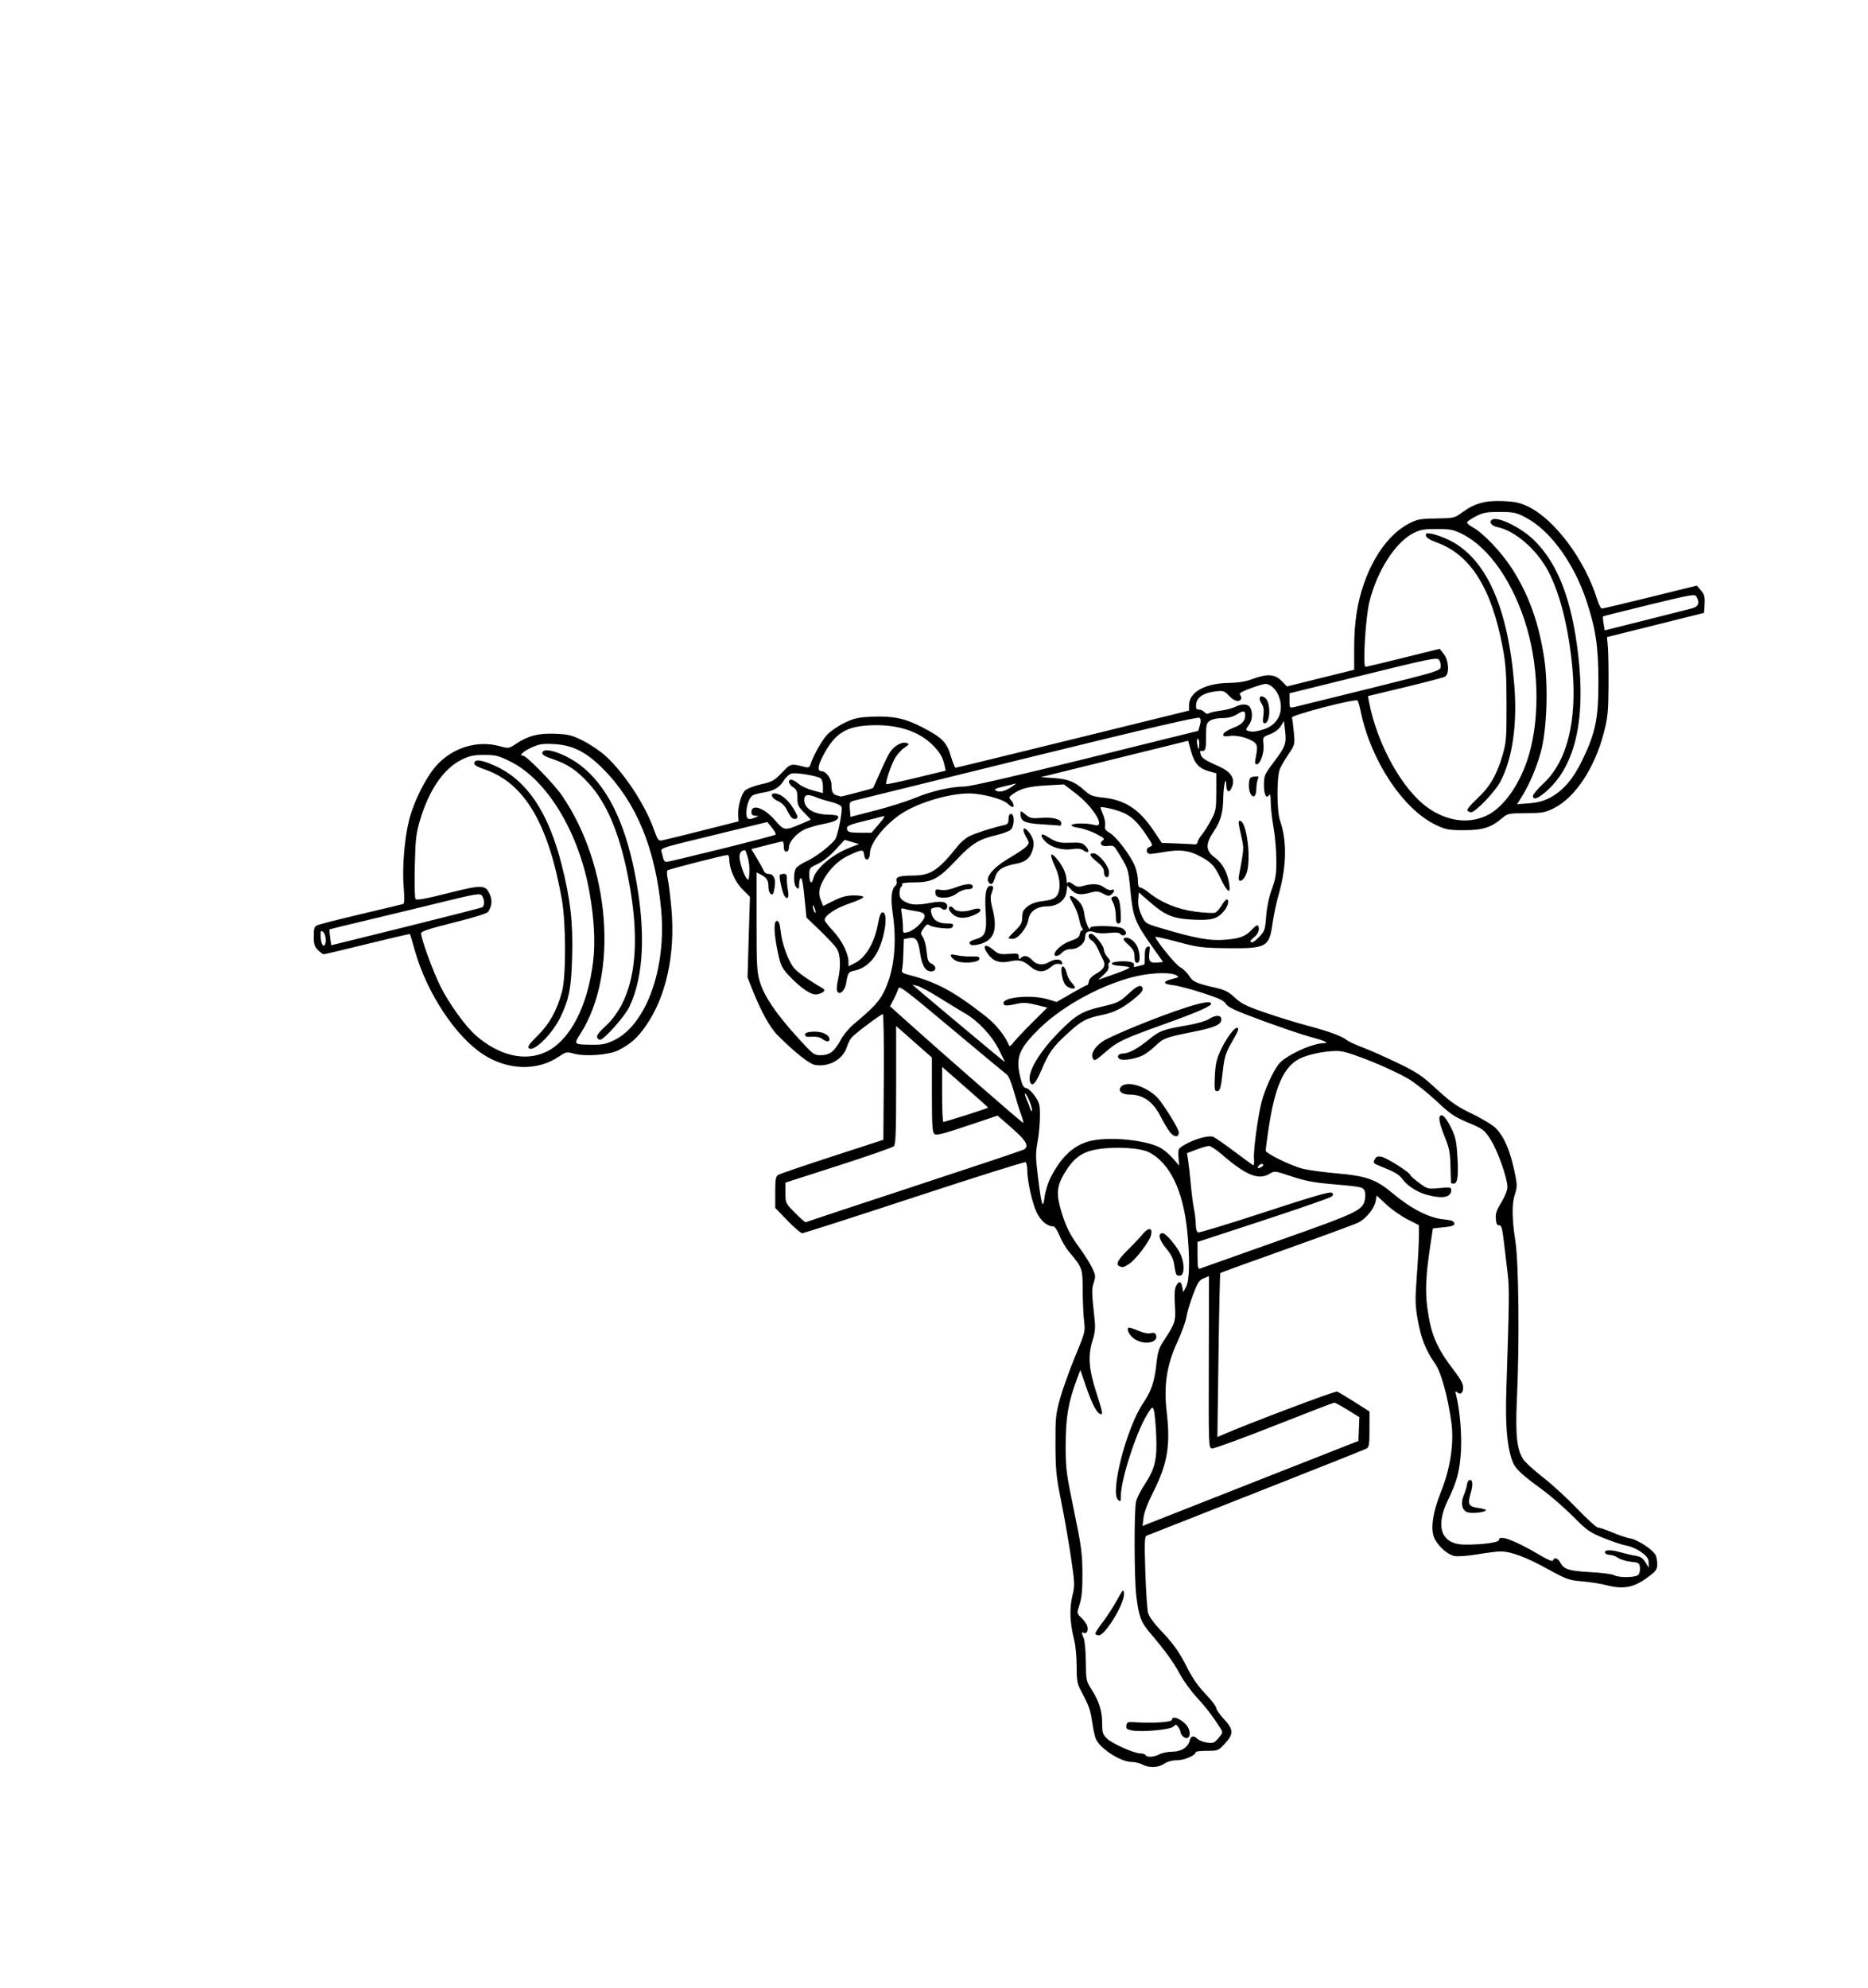 <?xml version="1.0" encoding="UTF-8" standalone="no"?>
<!-- Created with Inkscape (http://www.inkscape.org/) -->

<svg
   xmlns:dc="http://purl.org/dc/elements/1.1/"
   xmlns:cc="http://creativecommons.org/ns#"
   xmlns:rdf="http://www.w3.org/1999/02/22-rdf-syntax-ns#"
   xmlns:svg="http://www.w3.org/2000/svg"
   xmlns="http://www.w3.org/2000/svg"
   xmlns:xlink="http://www.w3.org/1999/xlink"
   xmlns:sodipodi="http://sodipodi.sourceforge.net/DTD/sodipodi-0.dtd"
   xmlns:inkscape="http://www.inkscape.org/namespaces/inkscape"
   width="360.621"
   height="383.654"
   id="svg2"
   version="1.1"
   inkscape:version="0.48.3.1 r9886"
   sodipodi:docname="Bench-press-2.svg"
   inkscape:export-filename="/home/christian/Arbeitsfläche/Dropbox/Website/opentraining/cc_exercises/Bench-press-2.png"
   inkscape:export-xdpi="199.63289"
   inkscape:export-ydpi="199.63289">
  <defs
     id="defs4">
    <filter
       inkscape:collect="always"
       id="filter5283"
       color-interpolation-filters="sRGB">
      <feGaussianBlur
         inkscape:collect="always"
         stdDeviation="10.212"
         id="feGaussianBlur5285" />
    </filter>
    <filter
       inkscape:collect="always"
       id="filter5427"
       x="-0.286"
       width="1.572"
       y="-0.286"
       height="1.572"
       color-interpolation-filters="sRGB">
      <feGaussianBlur
         inkscape:collect="always"
         stdDeviation="15.758"
         id="feGaussianBlur5429" />
    </filter>
    <radialGradient
       gradientUnits="userSpaceOnUse"
       gradientTransform="matrix(1,0,0,0.918,-19.286,-7.911)"
       r="209.566"
       fy="287.501"
       fx="398.111"
       cy="287.501"
       cx="398.111"
       id="radialGradient5255"
       xlink:href="#linearGradient5249"
       inkscape:collect="always" />
    <linearGradient
       id="linearGradient5249"
       inkscape:collect="always">
      <stop
         id="stop5251"
         offset="0"
         style="stop-color:#e3e3e3;stop-opacity:1;" />
      <stop
         id="stop5253"
         offset="1"
         style="stop-color:#e3e3e3;stop-opacity:0;" />
    </linearGradient>
    <linearGradient
       inkscape:collect="always"
       id="linearGradient5249-2">
      <stop
         style="stop-color:#e3e3e3;stop-opacity:1;"
         offset="0"
         id="stop5251-8" />
      <stop
         style="stop-color:#e3e3e3;stop-opacity:0;"
         offset="1"
         id="stop5253-7" />
    </linearGradient>
    <radialGradient
       inkscape:collect="always"
       xlink:href="#linearGradient5249-2"
       id="radialGradient5255-1"
       cx="398.111"
       cy="287.501"
       fx="398.111"
       fy="287.501"
       r="209.566"
       gradientTransform="matrix(1,0,0,0.918,-19.286,-7.911)"
       gradientUnits="userSpaceOnUse" />
    <filter
       color-interpolation-filters="sRGB"
       height="1.572"
       y="-0.286"
       width="1.572"
       x="-0.286"
       id="filter5427-9"
       inkscape:collect="always">
      <feGaussianBlur
         id="feGaussianBlur5429-9"
         stdDeviation="15.758"
         inkscape:collect="always" />
    </filter>
    <filter
       color-interpolation-filters="sRGB"
       id="filter5283-7"
       inkscape:collect="always">
      <feGaussianBlur
         id="feGaussianBlur5285-0"
         stdDeviation="10.212"
         inkscape:collect="always" />
    </filter>
  </defs>
  <sodipodi:namedview
     id="base"
     pagecolor="#ffffff"
     bordercolor="#666666"
     borderopacity="1.0"
     inkscape:pageopacity="0.0"
     inkscape:pageshadow="2"
     inkscape:zoom="0.98994949"
     inkscape:cx="313.34124"
     inkscape:cy="122.03258"
     inkscape:document-units="px"
     inkscape:current-layer="layer1"
     showgrid="false"
     showguides="true"
     inkscape:guide-bbox="true"
     fit-margin-top="0"
     fit-margin-left="0"
     fit-margin-right="0"
     fit-margin-bottom="0"
     inkscape:window-width="1301"
     inkscape:window-height="744"
     inkscape:window-x="65"
     inkscape:window-y="24"
     inkscape:window-maximized="1">
    <sodipodi:guide
       orientation="-0.707,0.707"
       position="-1659.516,619.159"
       id="guide2985" />
  </sodipodi:namedview>
  <g
     inkscape:label="Ebene 1"
     inkscape:groupmode="layer"
     id="layer1"
     transform="translate(-230.945,-262.153)">
    <g
       id="g5449"
       transform="matrix(1.054,0,0,1.259,-111.424,59.808)"
       style="fill:#ffffff;fill-opacity:1"
       inkscape:export-filename="/home/christian/Arbeitsfläche/Dropbox/Website/opentraining/cc_exercises/Bench-dips-1.png"
       inkscape:export-xdpi="214.51434"
       inkscape:export-ydpi="214.51434">
      <rect
         inkscape:export-ydpi="150"
         inkscape:export-xdpi="150"
         inkscape:export-filename="/home/christian/Dokumente/Code/workspace/OpenTraining/res/drawable/background.png"
         y="185.228"
         x="352.249"
         height="255.714"
         width="290"
         id="rect2987"
         style="fill:#ffffff;fill-opacity:1;stroke:none;filter:url(#filter5283)" />
      <path
         transform="matrix(1.607,0,0,0.774,-152.976,82.348)"
         d="m 467.143,292.005 c 0,36.49 -29.581,66.071 -66.071,66.071 -36.49,0 -66.071,-29.581 -66.071,-66.071 0,-36.49 29.581,-66.071 66.071,-66.071 36.49,0 66.071,29.581 66.071,66.071 z"
         sodipodi:ry="66.071426"
         sodipodi:rx="66.071426"
         sodipodi:cy="292.00504"
         sodipodi:cx="401.07144"
         id="path5317"
         style="fill:#ffffff;fill-opacity:1;stroke:none;filter:url(#filter5427)"
         sodipodi:type="arc" />
    </g>
    <path
       style="fill:#000000"
       d="m 451.491,602.723 c -0.518,-0.271 -1.447,-0.493 -2.065,-0.493 -2.16,0 -6.233,-2.656 -6.961,-4.54 -0.193,-0.5 -0.511,-2.002 -0.706,-3.337 -0.335,-2.293 -0.59,-2.984 -2.272,-6.147 -0.57,-1.071 -0.696,-1.883 -0.696,-4.472 0,-1.74 -0.205,-3.975 -0.456,-4.967 -0.837,-3.306 -0.963,-6.121 -0.383,-8.518 0.513,-2.12 0.503,-2.408 -0.274,-7.653 -0.444,-2.997 -1.29,-7.828 -1.879,-10.734 -0.952,-4.692 -1.074,-5.914 -1.094,-10.899 -0.02,-5.168 0.051,-5.876 0.89,-8.896 0.502,-1.805 1.807,-5.441 2.9,-8.08 1.928,-4.655 1.981,-4.858 1.74,-6.792 -0.136,-1.096 -0.258,-3.777 -0.271,-5.957 -0.025,-4.334 -0.039,-4.373 -2.69,-7.542 -0.583,-0.697 -1.385,-2.071 -1.782,-3.055 -0.402,-0.995 -0.932,-1.789 -1.194,-1.789 -1.211,0 -2.497,-1.101 -3.272,-2.8 -0.864,-1.896 -1.769,-6.045 -1.769,-8.109 0,-0.7 -0.145,-1.363 -0.322,-1.473 -0.177,-0.11 -9.838,2.928 -21.467,6.751 -11.63,3.823 -21.371,6.952 -21.646,6.952 -0.276,0 -1.562,-1.099 -2.858,-2.442 l -2.357,-2.442 0,-3.005 c 0,-2.505 0.096,-3.065 0.575,-3.365 0.316,-0.198 5.013,-1.803 10.437,-3.567 l 9.862,-3.207 0.086,-12.125 c 0.047,-6.669 -0.041,-12.125 -0.197,-12.125 -0.371,0 -5.322,3.71 -6.011,4.504 -0.294,0.338 -0.709,1.165 -0.924,1.837 -0.764,2.393 -3.431,3.902 -6.123,3.463 -1.115,-0.182 -3.887,-2.377 -7.278,-5.762 -1.437,-1.434 -3.223,-4.679 -4.862,-8.831 l -0.913,-2.312 0.233,-7.776 0.233,-7.776 -1.467,-1.474 c -1.452,-1.459 -2.526,-3.935 -2.526,-5.823 0,-0.421 -0.151,-0.766 -0.335,-0.766 -0.641,0 -11.336,2.736 -11.594,2.966 -0.143,0.127 -0.115,0.887 0.062,1.688 0.177,0.801 0.491,3.344 0.697,5.65 0.795,8.903 -1.034,17.179 -5.044,22.826 -1.598,2.25 -2.816,3.322 -5.153,4.534 -1.8,0.934 -6.438,1.288 -8.662,0.663 -1.341,-0.377 -1.491,-0.347 -2.869,0.585 -4.161,2.814 -9.832,2.658 -14.565,-0.401 -5.365,-3.467 -10.926,-11.89 -13.214,-20.015 -0.486,-1.726 -0.921,-3.183 -0.967,-3.239 -0.046,-0.056 -3.742,0.799 -8.215,1.899 -4.472,1.1 -8.268,2 -8.434,2 -0.166,0 -0.665,-0.365 -1.109,-0.811 -0.663,-0.667 -0.807,-1.138 -0.807,-2.649 0,-1.59 0.1,-1.883 0.74,-2.165 0.407,-0.18 4.216,-1.145 8.465,-2.146 4.249,-1.001 7.879,-1.874 8.067,-1.942 0.229,-0.082 0.257,-1.143 0.084,-3.215 -0.314,-3.753 0.15,-9.454 1.06,-13.029 0.914,-3.593 3.212,-8.172 5.241,-10.445 3.092,-3.464 7.872,-4.947 12.174,-3.777 1.803,0.49 1.812,0.489 3.238,-0.458 2.335,-1.551 4.305,-2.051 7.563,-1.921 2.531,0.101 3.173,0.262 5.325,1.334 1.346,0.67 3.277,1.964 4.291,2.875 3.572,3.208 7.609,9.293 9.353,14.1 0.86,2.37 0.897,2.414 1.856,2.221 0.538,-0.108 4.034,-0.969 7.769,-1.912 l 6.791,-1.716 -0.081,-0.962 c -0.14,-1.664 0.561,-4.304 1.328,-5.004 0.399,-0.364 1.792,-0.899 3.096,-1.188 2.14,-0.475 2.53,-0.691 4.009,-2.234 1.736,-1.81 1.682,-1.796 4.426,-1.104 0.661,0.167 0.903,0.076 1.057,-0.397 0.613,-1.879 2.246,-4.784 3.309,-5.884 0.67,-0.694 2.19,-1.719 3.378,-2.279 1.83,-0.863 2.638,-1.037 5.304,-1.147 3.965,-0.163 6.277,0.319 9.496,1.977 3.949,2.034 4.821,2.899 5.633,5.584 0.381,1.26 0.789,2.294 0.907,2.297 0.118,0.004 10.31,-2.478 22.65,-5.514 l 22.435,-5.521 0,-1.047 c 0,-2.478 3.06,-4.212 7.563,-4.286 1.971,-0.032 3.358,-0.257 4.697,-0.76 2.814,-1.058 4.322,-0.961 5.602,0.359 l 1.04,1.073 6.492,-1.61 6.492,-1.61 0,-4.209 c 0,-4.856 0.592,-8.744 1.892,-12.433 1.958,-5.554 5.021,-9.646 8.654,-11.561 1.602,-0.844 2.132,-0.944 5.278,-0.995 3.444,-0.056 3.522,-0.074 5.095,-1.222 2.362,-1.724 4.527,-2.303 7.952,-2.13 2.297,0.116 3.231,0.332 4.818,1.113 5.09,2.504 10.866,10.277 13.177,17.73 0.324,1.045 0.747,1.9 0.94,1.9 0.193,3.2e-4 4.399,-0.997 9.347,-2.217 l 8.997,-2.218 0.799,0.933 c 0.662,0.773 0.782,1.224 0.701,2.63 l -0.098,1.697 -9.369,2.338 -9.369,2.338 0.164,1.956 c 0.09,1.076 0.145,4.483 0.122,7.571 -0.037,4.897 -0.151,6.037 -0.898,8.918 -1.775,6.851 -5.57,12.572 -9.689,14.604 -1.67,0.824 -2.223,0.921 -5.358,0.94 -3.349,0.02 -3.541,0.06 -4.602,0.961 -2.139,1.816 -3.741,2.322 -7.353,2.321 -2.999,-6.5e-4 -3.478,-0.091 -5.458,-1.033 -6.269,-2.982 -12.5,-12.363 -14.451,-21.756 -0.226,-1.09 -0.512,-2.098 -0.634,-2.241 -0.366,-0.427 -12.86,2.822 -12.678,3.297 0.085,0.224 0.252,1.49 0.37,2.813 0.213,2.383 0.203,2.424 -1.014,4.223 -0.676,0.999 -1.432,2.295 -1.68,2.879 -0.626,1.478 -0.607,8.152 0.029,9.961 1.376,3.919 1.283,8.883 -0.27,14.305 -0.432,1.51 -0.966,4.033 -1.185,5.606 -0.629,4.51 -1.173,4.805 -8.722,4.722 -4.886,-0.054 -5.57,-0.141 -9.633,-1.23 -2.405,-0.645 -4.328,-1.067 -4.273,-0.939 0.497,1.168 3.947,5.366 4.792,5.831 0.592,0.326 1.375,1.078 1.74,1.672 0.706,1.147 1.344,1.436 5.065,2.293 1.864,0.429 2.571,0.789 3.78,1.921 1.243,1.164 2.216,1.643 5.925,2.92 2.441,0.84 6.213,1.997 8.382,2.57 3.956,1.046 6.442,1.976 7.384,2.763 0.278,0.232 1.615,0.841 2.97,1.352 1.356,0.512 4.39,1.858 6.742,2.992 3.772,1.819 4.664,2.418 7.561,5.085 2.718,2.503 3.878,3.31 6.735,4.689 1.898,0.916 3.946,2.138 4.549,2.715 1.791,1.713 3.054,4.795 3.98,9.709 0.252,1.335 0.216,2.032 -0.158,3.097 -0.634,1.806 -0.61,4.752 0.076,9.125 0.647,4.129 0.799,19.656 0.296,30.33 -0.328,6.969 -0.019,9.906 1.242,11.786 0.387,0.577 2.108,2.141 3.824,3.475 1.716,1.334 4.678,4.054 6.582,6.043 1.904,1.989 3.7,3.617 3.992,3.617 0.292,0 1.545,0.428 2.784,0.95 1.239,0.523 2.843,1.056 3.564,1.186 1.382,0.248 4.228,2.131 4.776,3.159 0.178,0.334 0.323,1.132 0.323,1.774 0,1.024 -0.211,1.324 -1.726,2.454 -2.821,2.104 -4.784,2.476 -8.258,1.567 -0.989,-0.259 -3.03,-0.576 -4.536,-0.704 -2.559,-0.218 -2.995,-0.375 -6.649,-2.387 -4.145,-2.282 -7.048,-3.37 -9.021,-3.382 -0.662,0 -2.683,0.243 -4.491,0.548 -1.869,0.316 -3.794,0.459 -4.462,0.333 -1.282,-0.242 -3.013,-1.742 -3.82,-3.309 -0.868,-1.687 -0.417,-5.066 1.214,-9.095 1.806,-4.461 2.547,-9.416 2.002,-13.387 -0.701,-5.103 -2.002,-9.762 -3.191,-11.425 -1.72,-2.406 -2.677,-4.83 -3.297,-8.351 -0.508,-2.888 -0.528,-3.826 -0.174,-8.587 0.218,-2.94 0.395,-6.327 0.392,-7.526 l -0.005,-2.18 -2.205,-1.123 c -1.213,-0.618 -3.045,-1.904 -4.072,-2.858 l -1.867,-1.735 -0.217,1.164 c -0.252,1.348 -1.803,3.258 -3.274,4.033 -0.561,0.295 -6.765,2.58 -13.788,5.078 -7.023,2.498 -12.83,4.603 -12.905,4.678 -0.075,0.075 -0.233,7.228 -0.352,15.896 l -0.216,15.759 0.794,-0.345 c 5.139,-2.233 21.928,-8.578 22.308,-8.432 0.275,0.106 1.797,1.015 3.382,2.02 l 2.881,1.827 0,3.427 c 0,2.974 -0.079,3.469 -0.598,3.748 -0.329,0.177 -9.907,3.988 -21.285,8.469 -11.378,4.481 -20.895,8.231 -21.148,8.332 -0.385,0.154 -0.425,1.313 -0.243,6.998 0.12,3.747 0.363,7.321 0.54,7.942 0.177,0.621 1.114,1.952 2.08,2.958 2.729,2.839 3.974,4.568 5.479,7.609 0.94,1.9 2.069,3.518 3.489,5.005 1.155,1.209 2.099,2.441 2.099,2.739 0,0.298 0.666,1.257 1.479,2.131 1.886,2.026 1.92,2.888 0.187,4.754 -1.267,1.363 -1.335,1.391 -3.452,1.385 -1.188,0 -2.159,0.11 -2.159,0.253 0,0.606 -2.215,1.568 -3.616,1.571 -0.921,0 -1.851,0.251 -2.465,0.66 -1.171,0.779 -2.924,0.847 -4.229,0.163 z m 3.287,-1.978 c 0.518,-0.271 1.624,-0.494 2.459,-0.495 1.739,0 3.057,-0.837 3.383,-2.144 0.239,-0.957 0.721,-1.053 1.541,-0.308 0.317,0.288 1.152,0.601 1.857,0.696 1.139,0.154 1.38,0.055 2.171,-0.89 0.876,-1.046 0.881,-1.077 0.306,-1.971 -1.517,-2.356 -2.715,-3.914 -4.556,-5.922 -1.1,-1.199 -2.554,-3.211 -3.231,-4.469 -1.253,-2.327 -2.789,-4.449 -5.704,-7.877 -1.819,-2.14 -2.196,-3.141 -2.691,-7.165 -0.413,-3.35 -0.446,-16.511 -0.047,-18.24 0.155,-0.672 0.893,-2.14 1.639,-3.262 2.031,-3.056 2.467,-4.946 2.24,-9.715 -0.104,-2.182 -0.314,-4.304 -0.466,-4.716 -0.258,-0.694 -0.359,-0.615 -1.392,1.098 -2.057,3.411 -4.949,12.418 -4.949,15.416 0,1.186 -0.056,1.279 -0.534,0.88 -1.629,-1.359 1.621,-13.954 4.823,-18.688 1.603,-2.37 2.186,-4.102 2.574,-7.636 0.251,-2.291 0.488,-3.026 1.436,-4.461 2.21,-3.344 2.327,-3.723 2.126,-6.848 -0.123,-1.907 -0.053,-3.112 0.212,-3.646 0.534,-1.077 0.989,-1.004 1.211,0.193 l 0.183,0.991 0.559,-1.057 c 0.664,-1.255 0.748,-5.407 0.217,-10.716 -0.782,-7.816 -3.339,-13.131 -7.319,-15.211 -1.722,-0.9 -6.582,-1.189 -10.066,-0.599 -2.961,0.502 -4.555,1.664 -6.314,4.605 -1.515,2.534 -1.632,4.058 -0.576,7.502 0.896,2.92 1.655,4.413 3.586,7.053 0.864,1.181 1.907,2.846 2.319,3.7 0.683,1.417 0.71,1.669 0.315,2.871 -0.421,1.282 -0.409,1.743 0.194,7.358 0.147,1.373 0.037,2.388 -0.413,3.798 -0.949,2.975 -0.752,5.516 0.795,10.282 1.069,3.294 1.22,4.045 0.795,3.962 -0.749,-0.145 -1.672,-1.885 -2.892,-5.451 l -1.061,-3.101 -0.712,1.911 c -1.613,4.331 -2.112,7.273 -2.12,12.487 -0.008,4.666 0.086,5.405 1.599,12.716 1.421,6.866 1.61,8.257 1.633,12.055 0.02,3.202 -0.116,4.741 -0.535,6.053 -0.56,1.753 -0.559,1.762 0.2,2.477 0.419,0.395 0.931,1.042 1.139,1.437 0.451,0.859 0.15,1.867 -0.484,1.622 -0.547,-0.211 -0.551,-0.153 -0.069,1.023 0.21,0.511 0.395,2.568 0.411,4.57 0.029,3.514 0.066,3.698 1.088,5.299 1.476,2.312 2.064,4.182 2.064,6.564 0,1.799 0.108,2.148 0.904,2.912 1.048,1.007 5.253,2.888 6.455,2.888 0.451,0 0.912,0.149 1.024,0.33 0.297,0.483 1.593,0.404 2.674,-0.163 z m 4.459,-3.536 c -0.217,-0.218 -0.394,-0.561 -0.394,-0.763 0,-0.201 -0.195,-0.634 -0.433,-0.961 -0.39,-0.536 -0.484,-0.545 -0.939,-0.086 -0.592,0.595 -6.07,1.105 -7.984,0.745 -0.998,-0.188 -1.186,-0.35 -1.101,-0.951 0.086,-0.605 0.292,-0.712 1.253,-0.652 4.024,0.251 7.561,0.024 7.561,-0.485 0,-1.014 2.413,0.19 3.115,1.554 0.767,1.49 -0.021,2.662 -1.077,1.601 z M 442.407,577.43 c 0,-0.197 0.653,-1.2 1.45,-2.229 0.798,-1.029 2.018,-2.912 2.712,-4.183 1.162,-2.13 1.27,-2.237 1.37,-1.358 0.205,1.805 -3.59,8.129 -4.878,8.129 -0.36,0 -0.654,-0.161 -0.654,-0.358 z m 7.672,-56.76 c -0.985,-0.603 -1.702,-1.836 -1.302,-2.238 0.101,-0.102 0.927,0.136 1.834,0.528 1.036,0.448 1.955,0.636 2.472,0.505 0.589,-0.149 0.881,-0.056 1.027,0.327 0.558,1.461 -2.125,2.046 -4.031,0.878 z m 8.013,-12.446 c -0.124,-0.125 -0.322,-0.957 -0.44,-1.85 -0.164,-1.241 -0.541,-2.018 -1.604,-3.304 -1.348,-1.632 -1.635,-2.899 -0.656,-2.899 0.645,0 2.796,2.563 3.508,4.18 0.745,1.693 0.706,3.856 -0.072,4.004 -0.28,0.053 -0.611,-0.006 -0.735,-0.13 z m -11.001,-1.666 c -0.815,-0.33 -0.377,-1.235 1.479,-3.053 1.04,-1.018 2.374,-2.435 2.965,-3.147 1.166,-1.406 1.982,-1.282 1.601,0.243 -0.306,1.227 -3.041,4.787 -4.242,5.523 -1.123,0.688 -1.158,0.697 -1.803,0.435 z m 100.161,59.525 c 0.216,-0.261 0.345,-0.893 0.287,-1.404 -0.097,-0.853 -0.24,-0.942 -1.75,-1.097 -0.904,-0.093 -2.009,-0.427 -2.456,-0.743 -0.447,-0.316 -1.141,-0.575 -1.542,-0.575 -0.401,0 -0.821,-0.15 -0.934,-0.333 -0.394,-0.64 0.888,-0.743 2.738,-0.221 1.026,0.29 2.427,0.615 3.114,0.723 0.941,0.148 1.406,0.456 1.889,1.252 l 0.641,1.056 -0.019,-0.991 c -0.015,-0.775 -0.324,-1.214 -1.415,-2.012 -0.768,-0.562 -2.003,-1.119 -2.745,-1.238 -0.742,-0.119 -2.722,-0.768 -4.401,-1.442 -2.818,-1.131 -3.282,-1.456 -6.028,-4.216 -1.636,-1.645 -4.291,-3.955 -5.898,-5.133 -4.445,-3.258 -5.35,-4.149 -5.919,-5.828 -0.965,-2.846 -1.281,-6.916 -1.06,-13.655 0.567,-17.251 0.591,-19.449 0.249,-22.294 -0.197,-1.635 -0.528,-4.402 -0.735,-6.149 -0.307,-2.586 -0.477,-3.169 -0.911,-3.138 -0.391,0.029 -0.562,-0.302 -0.638,-1.24 -0.082,-1.002 0.149,-1.692 1.068,-3.188 0.681,-1.109 1.173,-2.337 1.173,-2.929 0,-1.719 -1.897,-7.083 -3.246,-9.181 -1.221,-1.898 -1.412,-2.042 -4.339,-3.274 -2.66,-1.119 -3.463,-1.666 -6.113,-4.159 -1.678,-1.579 -4.084,-3.487 -5.347,-4.241 -3.297,-1.968 -11.028,-5.132 -13.144,-5.379 -2.061,-0.241 -6.087,0.489 -7.939,1.438 -3.128,1.603 -4.825,5.509 -6.041,13.902 -0.28,1.931 -0.509,3.655 -0.509,3.832 0,0.553 5.132,3.042 7.3,3.54 1.138,0.261 3.917,0.637 6.177,0.834 6.053,0.528 7.804,1.151 11.177,3.979 3.425,2.871 6.937,4.657 9.681,4.922 1.49,0.144 2.007,0.327 2.086,0.741 0.085,0.449 -0.284,0.592 -2.017,0.778 l -2.122,0.228 -0.525,3.516 c -0.826,5.523 -0.97,8.575 -0.556,11.706 0.704,5.313 1.789,7.836 5.369,12.476 1.024,1.327 1.561,2.347 1.561,2.963 0,1.099 -0.496,1.524 -1.145,0.982 -0.385,-0.321 -0.413,-0.206 -0.174,0.715 0.672,2.592 1.077,7.417 0.89,10.608 -0.228,3.892 -0.734,5.792 -2.543,9.551 -2.506,5.207 -1.191,8.517 3.384,8.517 3.494,0 6.492,-0.421 6.492,-0.911 0,-1.077 3.125,0.093 8.03,3.006 1.503,0.893 2.322,1.216 2.411,0.95 0.215,-0.649 0.921,-0.464 1.358,0.356 0.729,1.369 1.656,1.673 5.818,1.902 2.186,0.121 4.257,0.384 4.602,0.586 0.939,0.548 4.246,0.485 4.72,-0.089 z M 514.16,554.008 c -1.008,-0.418 -1.272,-1.76 -0.638,-3.242 0.287,-0.67 0.564,-1.578 0.616,-2.018 0.052,-0.44 0.261,-0.855 0.465,-0.922 0.649,-0.215 0.768,0.831 0.279,2.457 -0.67,2.229 -0.439,2.672 1.527,2.934 0.905,0.121 1.525,0.332 1.378,0.47 -0.454,0.427 -2.858,0.639 -3.627,0.32 z m -7.669,-61.224 c -1.947,-0.528 -3.74,-1.658 -4.759,-3 -0.766,-1.009 -1.453,-1.409 -4.528,-2.637 -1.133,-0.452 -1.214,-0.565 -0.874,-1.205 0.3,-0.563 0.574,-0.666 1.358,-0.508 1.028,0.207 5.531,3.074 5.531,3.522 0,0.142 0.75,0.811 1.667,1.488 1.646,1.214 1.696,1.227 3.945,1.017 2.056,-0.192 2.278,-0.155 2.278,0.384 0,1.403 -1.66,1.741 -4.618,0.94 z m 4.58,-2.275 c -0.021,-0.045 -0.069,-1.495 -0.107,-3.22 -0.059,-2.664 -0.227,-3.528 -1.113,-5.722 -1.198,-2.968 -1.348,-4.291 -0.468,-4.128 0.329,0.061 1.03,1.027 1.637,2.254 0.921,1.862 1.091,2.613 1.278,5.657 0.236,3.831 0.047,5.243 -0.703,5.243 -0.268,0 -0.504,-0.037 -0.525,-0.083 z m -37.436,57.449 19.559,-7.695 0.089,-2.294 0.089,-2.294 -2.275,-1.404 c -1.251,-0.772 -2.401,-1.403 -2.555,-1.403 -0.154,3.3e-4 -5.379,2.013 -11.61,4.472 -6.231,2.46 -11.631,4.429 -11.998,4.376 -0.662,-0.095 -0.668,-0.243 -0.629,-16.676 l 0.039,-16.58 -1.025,0.42 c -0.874,0.359 -1.179,0.829 -2.073,3.204 -0.576,1.531 -1.145,3.452 -1.263,4.27 -0.118,0.817 -0.933,3.047 -1.811,4.954 -1.995,4.335 -2.589,8.311 -1.996,13.358 0.759,6.462 0.152,10.051 -2.62,15.508 -1.025,2.017 -1.734,3.889 -1.851,4.888 l -0.191,1.62 1.28,-0.514 c 0.704,-0.283 10.082,-3.977 20.839,-8.21 z m 4.061,-46.316 c 15.696,-5.562 16.323,-5.864 16.765,-8.085 0.114,-0.571 0.06,-1.314 -0.12,-1.651 -0.353,-0.663 -0.651,-0.718 -6.963,-1.27 -2.805,-0.245 -4.726,-0.632 -7.106,-1.431 -3.189,-1.07 -3.283,-1.082 -4.209,-0.516 -2.132,1.301 -4.538,0.342 -9.166,-3.654 -1.085,-0.937 -2.226,-1.705 -2.535,-1.706 -0.31,-0.002 -1.398,0.311 -2.419,0.695 l -1.856,0.698 0.222,1.366 c 0.122,0.752 0.357,2.853 0.523,4.669 0.166,1.817 0.446,3.972 0.622,4.789 0.176,0.817 0.327,2.123 0.335,2.9 0.009,0.84 0.187,1.481 0.439,1.578 0.234,0.09 6.04,-1.677 12.902,-3.928 8.979,-2.944 12.597,-3.997 12.905,-3.753 0.351,0.278 0.351,0.412 0,0.751 -0.235,0.227 -6.159,2.291 -13.165,4.588 l -12.738,4.175 0,2.66 c 0,1.99 0.103,2.621 0.411,2.505 0.226,-0.085 7.046,-2.506 15.156,-5.38 z m -70.298,-10.519 c 11.39,-3.744 20.931,-6.935 21.202,-7.091 1.092,-0.629 0.511,-1.677 -2.287,-4.124 l -2.78,-2.432 -5.859,1.966 c -4.733,1.588 -5.952,1.888 -6.342,1.563 -0.398,-0.332 -0.483,-1.669 -0.483,-7.569 l 0,-7.166 -3.452,-3.045 -3.452,-3.045 0,11.384 c 0,9.156 -0.087,11.47 -0.446,11.821 -0.246,0.24 -5.053,1.918 -10.683,3.729 l -10.237,3.292 0,1.983 c 0,1.968 0.014,1.997 1.864,3.876 1.025,1.041 1.95,1.842 2.055,1.78 0.105,-0.062 9.509,-3.177 20.899,-6.92 z m 26.322,-1.589 c 2.096,-4.199 4.676,-6.535 7.978,-7.224 3.747,-0.783 10.332,-0.125 13.136,1.312 0.72,0.369 1.855,1.307 2.524,2.086 l 1.215,1.415 -0.112,-1.635 c -0.109,-1.602 -0.085,-1.651 1.203,-2.397 1.984,-1.149 4.702,-1.883 5.546,-1.497 0.385,0.176 2.179,1.425 3.987,2.775 1.808,1.35 3.435,2.545 3.616,2.655 0.205,0.125 0.286,-0.333 0.216,-1.222 -0.128,-1.611 0.712,-7.917 1.452,-10.9 0.581,-2.344 2.143,-5.821 3.301,-7.345 1.208,-1.591 6.407,-4.033 8.643,-4.06 1.272,-0.015 0.337,-0.452 -2.763,-1.291 -1.446,-0.392 -5.539,-1.782 -9.094,-3.091 -5.148,-1.894 -6.565,-2.547 -6.958,-3.204 -0.39,-0.652 -1.347,-1.1 -4.548,-2.132 -2.23,-0.718 -4.794,-1.387 -5.698,-1.486 -1.982,-0.217 -2.024,-0.714 -0.1,-1.192 1.332,-0.33 1.373,-0.374 0.697,-0.743 -0.994,-0.543 -4.26,-0.49 -7.177,0.115 -6.446,1.338 -14.519,5.628 -19.16,10.183 -3.94,3.867 -4.626,5.561 -3.746,9.256 0.405,1.7 0.653,2.174 1.179,2.251 0.367,0.054 1.116,0.743 1.666,1.533 0.907,1.302 0.999,1.669 0.986,3.964 -0.008,1.391 -0.217,3.611 -0.465,4.932 -0.395,2.102 -0.383,2.957 0.094,6.82 0.677,5.487 0.945,6.279 1.267,3.756 0.132,-1.035 0.634,-2.67 1.115,-3.633 z m 23.03,-8.947 c -0.436,-0.583 -1.163,-1.804 -1.616,-2.712 -1.523,-3.052 -3.449,-4.459 -6.102,-4.459 -1.526,0 -2.336,-0.71 -1.694,-1.486 1.211,-1.466 5.755,0.176 7.616,2.753 1.83,2.533 3.56,5.473 3.56,6.047 3.3e-4,1.029 -0.946,0.952 -1.764,-0.143 z m 8.725,-10.727 c 0.112,-2.354 0.325,-3.297 1.138,-5.037 1.008,-2.156 2.552,-4.288 3.107,-4.288 0.518,0 0.337,0.508 -1.023,2.869 -1.128,1.957 -1.371,2.731 -1.652,5.246 -0.404,3.615 -0.547,4.106 -1.196,4.106 -0.434,0 -0.49,-0.437 -0.373,-2.896 z m -35.663,1.119 c -0.646,-1.692 1.585,-5.563 5.527,-9.591 3.242,-3.312 4.563,-4.096 8.351,-4.956 2.944,-0.668 3.441,-0.91 5.127,-2.495 1.615,-1.517 2.415,-1.845 2.699,-1.103 0.144,0.377 -0.191,0.887 -1.081,1.65 -2.397,2.055 -4.214,3.031 -6.549,3.519 -3.325,0.695 -4.112,1.114 -6.921,3.688 -2.837,2.6 -3.493,3.532 -5.057,7.184 -1.043,2.435 -1.713,3.108 -2.097,2.104 z m 12.048,-4.685 c -0.314,-0.822 0.414,-2.025 1.865,-3.081 1.444,-1.051 10.949,-4.929 16.19,-6.605 3.251,-1.04 4.845,-1.277 4.845,-0.72 0,0.473 -2.916,1.737 -9.164,3.972 -7.696,2.752 -8.949,3.346 -11.17,5.287 -2.088,1.825 -2.275,1.908 -2.565,1.148 z m 5.189,0.232 c -0.588,-0.393 -0.186,-1.037 0.647,-1.037 1.136,0 2.775,-0.869 4.933,-2.616 2.247,-1.819 2.712,-1.993 7.559,-2.833 1.734,-0.3 3.583,-0.831 4.109,-1.179 1.281,-0.848 2.435,-0.841 2.435,0.015 0,1.048 -1.234,1.588 -5.642,2.469 -5.112,1.022 -5.589,1.202 -7.109,2.688 -0.671,0.656 -1.741,1.461 -2.378,1.788 -1.413,0.727 -3.937,1.117 -4.554,0.705 z m 27.525,20.798 c 0.271,-0.172 0.318,-0.364 0.119,-0.487 -0.18,-0.112 -0.509,0.019 -0.733,0.289 -0.444,0.537 -0.096,0.649 0.613,0.198 z M 427.979,477.011 c -0.355,-0.978 -0.969,-2.965 -1.366,-4.416 -0.401,-1.469 -0.976,-2.818 -1.296,-3.044 -0.316,-0.223 -5.117,-4.211 -10.668,-8.864 -8.989,-7.533 -10.114,-8.38 -10.282,-7.732 -0.104,0.4 -0.508,1.332 -0.896,2.071 l -0.707,1.344 2.811,2.53 c 7.055,6.351 22.829,20.11 22.934,20.005 0.064,-0.064 -0.174,-0.917 -0.529,-1.894 z m -10.484,0.359 c 2.311,-0.732 4.202,-1.377 4.202,-1.433 0,-0.056 -1.514,-1.426 -3.364,-3.045 -1.85,-1.619 -3.847,-3.367 -4.438,-3.886 l -1.074,-0.943 0,5.319 c 0,2.925 0.106,5.319 0.235,5.319 0.129,0 2.126,-0.599 4.438,-1.331 z m 12.278,-2.456 c -0.312,-0.82 -0.71,-1.58 -0.886,-1.689 -0.176,-0.109 -0.074,0.372 0.226,1.07 0.3,0.698 0.622,1.535 0.716,1.86 0.094,0.325 0.247,0.514 0.34,0.42 0.094,-0.094 -0.085,-0.841 -0.396,-1.661 z m -5.969,-10.146 c -1.355,-2.703 -4.033,-5.576 -6.544,-7.017 -0.904,-0.519 -3.139,-1.88 -4.967,-3.025 -1.828,-1.145 -3.751,-2.18 -4.273,-2.301 l -0.95,-0.22 1.151,0.988 c 2.517,2.161 16.606,13.93 16.687,13.939 0.047,0.006 -0.449,-1.058 -1.103,-2.364 z m -87.362,0.372 c 4.582,-2.222 7.986,-8.82 9.018,-17.485 0.439,-3.685 0.194,-8.189 -0.729,-13.377 -2.047,-11.508 -8.185,-21.631 -15.238,-25.133 -2.311,-1.147 -2.84,-1.281 -5.073,-1.281 -2.061,0 -2.818,0.16 -4.366,0.921 -3.437,1.69 -6.27,5.804 -8.009,11.634 -0.78,2.615 -0.899,3.653 -1.022,8.905 -0.077,3.27 -0.017,6.122 0.131,6.337 0.201,0.292 1.805,0.007 6.28,-1.119 6.722,-1.69 7.276,-1.666 8.114,0.349 0.453,1.09 0.346,2.134 -0.33,3.215 -0.213,0.34 -2.564,1.083 -6.657,2.104 -4.717,1.177 -6.328,1.705 -6.328,2.075 0,1.045 2.324,7.411 3.739,10.241 1.694,3.388 4.854,7.759 6.877,9.511 4.532,3.925 9.539,5.068 13.592,3.103 z m -3.427,-0.701 c -0.266,-0.267 0.192,-0.908 1.701,-2.382 2.266,-2.213 3.741,-4.858 4.714,-8.457 0.821,-3.035 0.795,-13.326 -0.045,-18.001 -2.635,-14.656 -7.252,-22.364 -14.964,-24.98 -1.513,-0.513 -2.003,-0.827 -1.92,-1.231 0.163,-0.795 1.643,-0.543 4.361,0.741 5.915,2.795 9.99,8.956 12.511,18.914 1.702,6.723 2.211,11.201 2.021,17.787 -0.174,6.067 -0.561,8.081 -2.217,11.56 -1.608,3.377 -5.257,6.959 -6.162,6.05 z m 58.572,0.689 c 0.482,-0.381 1.239,-1.411 1.681,-2.288 0.449,-0.891 1.556,-2.225 2.508,-3.023 3.819,-3.201 4.919,-4.389 5.876,-6.347 1.896,-3.878 2.487,-9.279 1.64,-14.976 -0.433,-2.911 -0.269,-4.736 0.481,-5.362 0.256,-0.213 0.378,-0.615 0.272,-0.892 -0.3,-0.786 0.53,-1.088 3.004,-1.093 3.577,-0.008 4.957,-0.909 8.863,-5.788 0.524,-0.654 1.487,-1.463 2.141,-1.798 1.109,-0.569 4.621,-1.694 6.687,-2.144 0.74,-0.161 0.904,-0.375 0.904,-1.181 0,-0.655 0.165,-0.985 0.493,-0.985 0.725,0 0.661,2.388 -0.082,3.061 -0.316,0.287 -1.577,0.754 -2.801,1.039 -3.344,0.778 -4.739,1.65 -7.744,4.846 -3.398,3.613 -4.633,4.266 -8.068,4.266 -1.487,0 -2.467,0.128 -2.356,0.307 0.104,0.169 0.039,0.401 -0.145,0.515 -0.184,0.114 -0.333,0.682 -0.332,1.261 0.002,0.83 0.217,1.177 1.013,1.632 1.163,0.665 2.371,0.72 5.017,0.229 2.192,-0.407 3.172,-0.191 3.172,0.702 0,0.67 -0.636,0.852 -1.167,0.333 -0.172,-0.168 -0.718,-0.225 -1.213,-0.127 -0.778,0.153 -0.874,0.297 -0.705,1.048 0.299,1.329 1.313,2.026 2.947,2.026 1.187,0 1.397,0.092 1.228,0.537 -0.168,0.441 -0.551,0.505 -2.139,0.36 -1.064,-0.097 -2.136,-0.345 -2.382,-0.55 -0.351,-0.293 -0.595,-0.168 -1.124,0.578 -0.631,0.891 -0.64,1.002 -0.142,1.717 0.293,0.421 0.619,1.67 0.725,2.777 0.159,1.671 0.317,2.068 0.931,2.339 1.029,0.454 0.978,1.491 -0.075,1.491 -1.114,0 -1.797,-1.165 -2.148,-3.661 -0.343,-2.437 -0.804,-3.03 -2.15,-2.759 l -0.97,0.195 -0.084,2.694 c -0.046,1.481 -0.165,2.949 -0.263,3.261 -0.141,0.445 0.125,0.645 1.235,0.929 5.381,1.377 8.696,3.154 14.891,7.985 1.989,1.551 3.852,3.878 4.557,5.692 0.078,0.2 0.398,-0.009 0.712,-0.462 0.314,-0.454 1.94,-2.188 3.614,-3.854 l 3.044,-3.028 -2.193,-0.54 c -1.713,-0.422 -2.515,-0.466 -3.662,-0.2 -2.018,0.467 -2.619,0.438 -2.619,-0.126 0,-1.206 5.579,-1.666 8.663,-0.714 l 1.596,0.493 2.828,-1.629 c 1.556,-0.896 2.935,-1.629 3.066,-1.629 0.131,0 0.285,-0.33 0.343,-0.734 0.065,-0.452 0.606,-1.016 1.409,-1.468 1.54,-0.866 1.898,-1.623 1.303,-2.752 -0.239,-0.454 -0.684,-1.388 -0.989,-2.076 -0.305,-0.687 -0.83,-1.399 -1.168,-1.58 -0.722,-0.388 -0.824,-1.298 -0.145,-1.298 0.64,0 2.489,2.31 2.489,3.109 0,0.356 0.333,1.011 0.74,1.456 0.461,0.505 0.598,0.861 0.364,0.945 -0.207,0.075 -0.302,0.42 -0.212,0.767 0.111,0.425 -0.188,0.954 -0.914,1.621 l -1.078,0.989 3.014,-1.059 c 1.657,-0.582 3.014,-1.162 3.016,-1.289 8.1e-4,-0.127 -0.774,-0.275 -1.724,-0.33 -2.098,-0.121 -2.287,-0.72 -0.273,-0.865 1.913,-0.137 3.093,0.171 2.872,0.749 -0.138,0.361 0.038,0.392 0.872,0.151 0.575,-0.166 1.083,-0.301 1.129,-0.301 0.046,0 0.084,-0.727 0.084,-1.616 0,-1.191 0.141,-1.671 0.537,-1.823 0.457,-0.176 0.511,-0.014 0.366,1.079 -0.227,1.698 0.072,2.098 1.474,1.971 l 1.159,-0.105 -2.106,-2.973 c -3.301,-4.659 -3.704,-5.686 -4.196,-10.699 -0.446,-4.538 -0.341,-4.234 -2.822,-8.18 -0.354,-0.562 -0.669,-0.677 -1.497,-0.542 -1.219,0.199 -1.857,-0.446 -1.037,-1.048 0.446,-0.328 0.245,-0.527 -1.347,-1.33 -1.029,-0.519 -2.537,-1.029 -3.351,-1.133 -0.824,-0.105 -1.406,-0.335 -1.315,-0.519 0.196,-0.394 3.076,-0.416 4.356,-0.033 2.42,0.724 -0.061,-3.432 -3.703,-6.203 l -2.12,-1.612 -3.293,0.182 c -3.465,0.192 -4.995,0.577 -6.517,1.643 -0.845,0.592 -0.88,0.694 -0.411,1.214 0.526,0.583 0.687,1.342 0.286,1.342 -0.124,0 -0.543,-0.3 -0.931,-0.666 -0.971,-0.917 -4.981,-1.976 -7.468,-1.974 -3.614,0.004 -9.09,1.553 -12.413,3.512 -3.412,2.011 -6.644,5.855 -6.704,7.974 -0.042,1.499 -0.961,1.748 -1.126,0.305 -0.122,-1.068 -0.431,-1.039 -3.255,0.309 -1.809,0.863 -3.668,2.759 -4.725,4.818 -0.789,1.539 -0.874,2.487 -0.339,3.785 l 0.419,1.017 2.004,-1.006 c 1.471,-0.739 2.492,-1.014 3.838,-1.035 1.009,-0.016 1.871,0.12 1.916,0.302 0.045,0.182 -1.171,0.75 -2.703,1.263 -2.657,0.89 -4.775,2.301 -4.775,3.183 0,0.21 0.749,1.178 1.664,2.151 1.667,1.771 2.938,4.351 2.938,5.964 l 0,0.829 1.287,-0.66 c 2.069,-1.061 3.755,-3.95 4.404,-7.547 0.281,-1.557 0.543,-2.21 0.888,-2.21 1.252,0 0.344,5.569 -1.344,8.244 -1.033,1.637 -2.505,2.706 -4.155,3.02 -1.084,0.206 -1.201,0.395 -1.558,2.522 -0.237,1.413 -1.355,2.32 -1.712,1.387 -0.114,-0.299 -0.038,-1.283 0.169,-2.186 0.58,-2.526 0.475,-4.904 -0.267,-6.035 -0.352,-0.537 -1.808,-2.097 -3.235,-3.468 l -2.595,-2.492 -0.223,-2.312 c -0.408,-4.238 -0.615,-5.439 -0.905,-5.259 -0.158,0.098 -0.287,0.634 -0.287,1.19 0,0.862 -0.073,0.951 -0.493,0.601 -0.573,-0.478 -0.661,-2.7 -0.146,-3.667 0.191,-0.358 1.153,-1.009 2.139,-1.447 1.834,-0.815 5.196,-3.48 5.59,-4.43 0.593,-1.432 1.341,-5.61 1.086,-6.068 -0.155,-0.278 -1.059,-0.692 -2.009,-0.921 -0.95,-0.229 -2.204,-0.615 -2.786,-0.859 -1.734,-0.727 -2.394,-0.59 -2.394,0.496 0,1.648 1.888,2.788 4.68,2.826 1.181,0.016 1.894,0.167 1.894,0.401 0,0.628 -0.724,0.974 -2.958,1.411 -1.175,0.23 -2.733,0.681 -3.462,1.003 -1.596,0.704 -3.112,2.417 -3.112,3.518 0,0.491 -0.19,0.8 -0.493,0.8 -0.329,0 -0.493,-0.33 -0.493,-0.991 0,-0.545 -0.111,-0.987 -0.247,-0.983 -0.136,0.005 -1.545,0.34 -3.133,0.746 l -2.886,0.738 1.106,1.845 c 0.608,1.015 1.2,2.091 1.315,2.392 0.115,0.301 0.491,0.547 0.836,0.547 1.01,0 1.471,0.849 1.272,2.342 -0.099,0.74 -0.256,1.422 -0.35,1.516 -0.389,0.39 -0.872,-0.336 -0.876,-1.318 -0.007,-1.297 -0.303,-1.792 -1.425,-2.377 l -0.871,-0.454 0,9.524 c 0,8.532 0.067,9.742 0.645,11.623 0.856,2.783 3.075,6.076 7.079,10.502 3.159,3.492 3.34,3.635 4.64,3.643 0.887,0.006 1.655,-0.23 2.23,-0.684 z m -1.939,-2.473 c -0.404,-0.309 -1.164,-0.464 -1.972,-0.402 -0.994,0.076 -1.315,-0.02 -1.315,-0.395 0,-0.354 0.421,-0.52 1.479,-0.581 1.665,-0.097 3.063,0.481 3.226,1.333 0.134,0.699 -0.536,0.721 -1.418,0.046 z m -3.152,-9.341 c -0.798,-0.513 -2.198,-1.736 -3.113,-2.718 -1.519,-1.63 -1.714,-2.026 -2.261,-4.576 -0.782,-3.648 -0.857,-6.126 -0.186,-6.126 0.359,0 0.553,0.538 0.712,1.982 0.249,2.255 1.264,5.198 2.353,6.821 0.611,0.911 2.497,2.288 5.811,4.242 0.608,0.358 0.179,0.826 -1.015,1.108 -0.611,0.144 -1.259,-0.062 -2.301,-0.733 z m 50.171,-1.021 c -0.745,-0.828 -1.144,-3.805 -0.479,-3.583 0.248,0.083 0.548,0.632 0.668,1.221 0.12,0.589 0.53,1.405 0.912,1.813 0.382,0.409 0.695,0.845 0.695,0.969 0,0.484 -1.243,0.193 -1.796,-0.421 z m -6.822,-3.595 c -1.371,-1.192 -2.151,-1.381 -4.04,-0.976 -1.841,0.395 -3.162,-0.055 -4.116,-1.4 -1.24,-1.75 -0.595,-2.208 1.096,-0.779 0.899,0.76 1.241,0.844 2.924,0.722 1.737,-0.126 1.906,-0.079 1.906,0.527 0,0.517 0.088,0.577 0.394,0.269 0.616,-0.619 1.394,-0.47 2.235,0.429 0.868,0.928 2.041,1.046 3.287,0.33 1.102,-0.633 2.185,-0.615 2.435,0.04 0.161,0.421 0.051,0.495 -0.512,0.347 -0.48,-0.126 -1.033,0.079 -1.674,0.621 -1.278,1.081 -2.594,1.037 -3.936,-0.13 z m -14.367,-1.122 c -0.438,-0.229 -0.864,-0.622 -0.946,-0.873 -0.121,-0.369 0.098,-0.402 1.125,-0.172 0.701,0.157 1.987,0.261 2.856,0.232 1.321,-0.045 1.564,0.037 1.476,0.502 -0.134,0.708 -3.329,0.929 -4.511,0.311 z m 34.49,-0.784 c 0,-0.953 -0.243,-1.418 -1.204,-2.302 -0.961,-0.884 -1.099,-1.148 -0.684,-1.308 0.76,-0.293 2.113,0.729 2.521,1.903 0.519,1.497 0.452,2.901 -0.14,2.901 -0.347,0 -0.493,-0.353 -0.493,-1.194 z m -15.45,-0.439 c 0,-0.75 1.636,-2.113 3.135,-2.613 1.237,-0.412 1.656,-0.723 1.736,-1.287 0.058,-0.409 0.261,-0.743 0.451,-0.743 0.239,0 0.241,-0.128 0.007,-0.413 -0.187,-0.227 -0.443,-1.007 -0.57,-1.734 -0.127,-0.727 -0.584,-1.942 -1.016,-2.701 -0.432,-0.759 -0.785,-1.465 -0.785,-1.569 0,-0.47 0.789,-0.107 1.652,0.76 0.688,0.692 1.004,1.405 1.167,2.636 0.192,1.451 1.085,3.474 1.116,2.526 0.015,-0.486 5.285,-0.398 6.174,0.102 0.407,0.229 0.74,0.634 0.74,0.9 0,0.554 -0.842,0.656 -1.159,0.14 -0.131,-0.214 -0.916,-0.265 -2.074,-0.137 -1.024,0.114 -2.232,0.072 -2.684,-0.092 -1.303,-0.474 -1.972,-0.168 -1.972,0.903 0,1.197 -1.344,2.312 -2.788,2.312 -0.638,0 -1.291,0.261 -1.65,0.661 -0.619,0.687 -1.479,0.89 -1.479,0.349 z m -16.205,-1.878 c -0.45,-0.452 -0.215,-0.682 1.099,-1.078 1.795,-0.54 2.077,-1.37 1.814,-5.35 -0.22,-3.339 0.088,-4.924 0.957,-4.924 0.587,0 0.622,0.3 0.17,1.492 -0.24,0.635 -0.195,1.4 0.164,2.794 1.139,4.417 0.282,6.465 -2.972,7.101 -0.551,0.108 -1.106,0.092 -1.233,-0.036 z m 7.33,-1.291 c 0,-0.098 0.592,-0.744 1.315,-1.435 1.028,-0.982 1.316,-1.502 1.32,-2.381 0.003,-0.619 0.114,-1.273 0.247,-1.455 0.786,-1.074 1.922,-1.631 3.779,-1.851 1.509,-0.179 2.185,-0.428 2.618,-0.965 0.851,-1.056 0.749,-3.419 -0.241,-5.556 -1.14,-2.461 -1.052,-3.156 0.215,-1.701 1.19,1.366 1.914,2.926 1.95,4.201 0.014,0.505 0.099,0.737 0.189,0.514 0.117,-0.291 0.41,-0.221 1.042,0.249 0.736,0.546 1.067,0.599 2.028,0.322 1.762,-0.508 3.117,-0.397 4.038,0.33 0.464,0.367 1.069,0.572 1.359,0.46 0.673,-0.26 0.676,0.321 0.004,0.881 -0.432,0.36 -0.699,0.334 -1.599,-0.153 -0.898,-0.486 -1.297,-0.524 -2.358,-0.228 -1.999,0.558 -2.897,0.439 -3.768,-0.496 l -0.797,-0.856 -0.164,1.258 c -0.211,1.614 -1.77,2.766 -3.747,2.768 -1.982,0.002 -3.343,0.958 -3.594,2.525 -0.264,1.647 -1.967,3.75 -3.038,3.75 -0.439,0 -0.798,-0.08 -0.798,-0.178 z m 20.709,-4.297 c 0,-0.826 -0.227,-1.944 -0.505,-2.483 -0.457,-0.889 -0.455,-0.999 0.022,-1.183 0.886,-0.341 1.278,0.453 1.413,2.863 0.11,1.955 0.049,2.306 -0.4,2.306 -0.41,0 -0.53,-0.34 -0.53,-1.503 z m -31.312,-0.144 c -0.497,-0.393 -0.903,-0.926 -0.903,-1.185 0,-0.613 0.469,-0.602 0.986,0.024 0.485,0.587 2.111,0.643 3.592,0.124 1.507,-0.528 2.104,0.128 0.754,0.829 -1.796,0.933 -3.415,1.009 -4.429,0.208 z m -32.687,-3.721 c -0.38,-0.59 -1.059,-3.661 -0.875,-3.96 0.085,-0.138 0.436,-0.251 0.779,-0.251 0.472,0 0.616,0.223 0.587,0.908 -0.021,0.5 0.078,1.54 0.22,2.312 0.256,1.395 -0.117,1.914 -0.711,0.991 z m 29.565,0.194 c -0.226,-0.092 -0.411,-0.468 -0.411,-0.836 0,-0.577 0.148,-0.642 1.069,-0.468 0.698,0.132 1.668,-0.027 2.798,-0.459 2.081,-0.794 3.366,-0.857 3.366,-0.165 0,0.333 -0.331,0.495 -1.008,0.495 -0.569,0 -1.478,0.36 -2.086,0.826 -1.019,0.781 -2.645,1.046 -3.727,0.607 z m 9.999,-2.644 c -0.953,-0.957 0.716,-2.985 4.044,-4.914 1.394,-0.808 2.806,-1.77 3.137,-2.138 0.585,-0.649 0.582,-0.705 -0.12,-1.959 -0.846,-1.513 -0.422,-2.084 0.589,-0.793 0.943,1.205 1.136,2.184 0.696,3.525 -0.505,1.539 -1.356,2.232 -3.149,2.569 -2.584,0.485 -3.631,1.161 -4.067,2.623 -0.377,1.263 -0.672,1.547 -1.13,1.086 z m 22.353,-1.321 c -0.121,-0.121 -0.219,-0.555 -0.219,-0.963 0,-0.472 -0.479,-1.124 -1.315,-1.789 -1.438,-1.144 -1.652,-1.651 -0.696,-1.651 0.966,0 2.997,2.463 2.997,3.634 0,0.946 -0.296,1.243 -0.767,0.77 z m -4.085,-4.914 c -0.55,-0.387 -1.123,-0.463 -2.23,-0.296 -1.963,0.296 -4.129,-0.335 -5.275,-1.537 -1.013,-1.063 -0.828,-1.68 0.292,-0.971 1.908,1.208 2.437,1.355 4.584,1.268 1.892,-0.076 2.317,0.013 2.915,0.614 0.927,0.932 0.713,1.625 -0.285,0.922 z m -8.078,-5.081 c -3.411,-0.199 -4.164,-0.578 -4.164,-2.098 0,-0.572 0.084,-0.555 0.968,0.192 0.865,0.731 1.188,0.801 3.041,0.659 2.265,-0.175 3.881,0.262 3.881,1.051 0,0.277 -0.111,0.477 -0.247,0.445 -0.136,-0.032 -1.701,-0.144 -3.479,-0.248 z m -82.728,41.733 c 6.29,-2.935 10.267,-13.884 9.198,-25.325 -1.093,-11.698 -4.792,-20.663 -11.173,-27.081 -3.309,-3.328 -5.928,-4.644 -9.591,-4.821 -2.167,-0.104 -2.787,-0.002 -4.356,0.72 -1.613,0.742 -2.401,1.539 -1.522,1.539 0.661,0 5.934,5.397 7.494,7.67 9.322,13.583 10.954,34.379 3.603,45.925 -1.367,2.147 -1.387,2.127 2.238,2.182 1.826,0.028 2.674,-0.139 4.109,-0.809 z m -3.168,-0.636 c -0.122,-0.32 0.394,-1.023 1.455,-1.981 5.776,-5.218 7.291,-15.117 4.475,-29.231 -1.663,-8.333 -4.098,-14.052 -7.612,-17.875 -2.26,-2.459 -4.055,-3.66 -6.883,-4.606 -1.586,-0.53 -2.08,-0.84 -1.996,-1.25 0.243,-1.189 4.308,0.154 7.287,2.407 5.026,3.801 8.533,10.692 10.517,20.663 2.202,11.069 1.855,20.006 -1.01,25.996 -0.898,1.879 -4.897,6.372 -5.67,6.372 -0.205,0 -0.458,-0.223 -0.562,-0.496 z m -52.385,-18.786 c 0,-0.614 -0.222,-1.301 -0.493,-1.527 -0.42,-0.35 -0.493,-0.262 -0.493,0.593 0,0.552 0.09,1.239 0.2,1.527 0.345,0.903 0.787,0.569 0.787,-0.593 z m 16.681,-2.831 c 7.276,-1.804 13.378,-3.371 13.56,-3.484 0.46,-0.285 0.413,-1.582 -0.081,-2.234 -0.375,-0.496 -1.094,-0.375 -8.3,1.392 -4.339,1.064 -10.848,2.635 -14.464,3.491 -3.616,0.856 -6.612,1.589 -6.658,1.629 -0.046,0.04 0.009,0.745 0.121,1.568 l 0.204,1.495 1.194,-0.289 c 0.657,-0.159 7.147,-1.764 14.424,-3.568 z m 163.615,2.16 c 0.965,-1.028 1.073,-1.363 1.256,-3.881 0.126,-1.733 0.532,-3.675 1.095,-5.233 0.761,-2.106 0.891,-2.972 0.87,-5.78 -0.014,-1.817 -0.262,-4.623 -0.551,-6.236 -0.289,-1.613 -0.528,-3.768 -0.531,-4.789 -0.003,-1.186 -0.109,-1.692 -0.292,-1.401 -0.548,0.869 -1.018,-0.01 -1.018,-1.903 0,-1.802 0.099,-2.036 1.846,-4.352 2.31,-3.064 2.527,-3.646 2.249,-6.051 l -0.225,-1.944 -0.625,0.992 c -0.375,0.595 -1.199,1.213 -2.058,1.542 -1.425,0.547 -1.432,0.556 -1.275,1.952 0.178,1.584 -0.599,3.86 -1.317,3.86 -0.37,0 -0.391,-0.306 -0.112,-1.67 0.238,-1.169 0.236,-1.838 -0.01,-2.229 -0.573,-0.916 -3.365,-1.801 -4.988,-1.583 -1.186,0.16 -1.403,0.104 -1.315,-0.335 0.058,-0.29 0.845,-0.807 1.749,-1.151 1.811,-0.688 2.465,-1.354 2.465,-2.508 0,-0.934 -0.329,-0.954 -1.718,-0.103 -0.698,0.427 -1.658,0.66 -2.729,0.661 -0.962,6.6e-4 -1.958,0.216 -2.383,0.515 -0.651,0.458 -0.731,0.801 -0.731,3.138 0,2.523 -0.113,2.808 -1.056,2.667 -0.129,-0.019 -0.113,0.298 0.034,0.704 0.281,0.772 0.649,1.01 3.696,2.39 2.107,0.954 2.92,2.218 2.391,3.72 -0.486,1.381 -1.116,1.304 -1.154,-0.142 -0.055,-2.126 -0.553,-0.003 -0.594,2.532 -0.045,2.802 -0.504,4.375 -1.871,6.415 -1.598,2.384 -1.533,3.674 0.25,4.98 1.456,1.066 2.411,2.809 2.768,5.051 0.344,2.163 -0.359,1.713 -1.673,-1.07 -1.173,-2.483 -1.833,-3.163 -4.271,-4.394 -1.9,-0.96 -3.66,-1.161 -6.259,-0.718 -1.258,0.215 -2.579,0.408 -2.935,0.43 -0.904,0.056 -1.065,-1.05 -0.201,-1.372 0.656,-0.244 0.638,-0.316 -0.512,-2.063 -1.728,-2.623 -2.965,-3.827 -4.683,-4.56 -1.485,-0.633 -4.312,-1.257 -4.312,-0.952 0,0.085 0.234,0.717 0.521,1.406 0.286,0.689 0.452,1.614 0.368,2.056 -0.122,0.641 0.07,0.936 0.946,1.456 1.304,0.773 4.082,4.478 4.852,6.47 0.3,0.776 0.545,2.002 0.545,2.725 0,0.889 0.145,1.314 0.448,1.314 0.246,0 1.023,0.466 1.726,1.035 2.35,1.903 5.583,3.208 9.024,3.641 1.729,0.218 3.396,0.298 3.705,0.179 0.309,-0.119 0.869,-0.74 1.244,-1.38 0.376,-0.64 0.817,-1.164 0.98,-1.164 0.58,0 0.283,1.286 -0.519,2.244 -1.274,1.521 -2.397,1.828 -6.015,1.646 -3.841,-0.193 -5.31,-0.799 -8.339,-3.439 l -2.089,-1.821 -0.105,1.418 c -0.07,0.956 0.134,1.931 0.63,2.994 0.721,1.547 0.784,1.591 3.392,2.374 7.139,2.143 9.892,2.63 13.132,2.319 2.602,-0.249 3.604,-0.652 4.786,-1.923 0.993,-1.068 1.34,-1.083 1.34,-0.055 0,0.462 -0.348,1.077 -0.822,1.451 -0.889,0.702 -1.038,1.05 -0.45,1.05 0.205,0 0.847,-0.506 1.428,-1.125 z m -4.009,-11.641 c 0.96,-5.114 0.983,-5.387 0.592,-7.12 -0.732,-3.242 -0.768,-3.565 -0.401,-3.565 1.296,0 2.244,7.288 1.31,10.069 -0.548,1.63 -1.786,2.138 -1.5,0.615 z m 2.212,-15.963 c -0.203,-0.382 -0.324,-1.246 -0.269,-1.919 0.089,-1.076 0.216,-1.238 1.05,-1.333 0.816,-0.094 0.911,-0.025 0.676,0.495 -0.15,0.332 -0.285,1.188 -0.3,1.901 -0.029,1.468 -0.605,1.894 -1.158,0.857 z m -63.836,25.249 c 1.456,-1.578 1.285,-2.234 -0.653,-2.513 -0.841,-0.121 -1.859,-0.325 -2.264,-0.454 -0.697,-0.222 -0.725,-0.167 -0.526,1.042 0.115,0.702 0.211,1.823 0.213,2.492 0.003,1.212 0.007,1.215 1.072,0.915 0.588,-0.166 1.558,-0.832 2.157,-1.481 z m -20.291,-3.161 c -0.173,-0.435 -0.324,-0.617 -0.336,-0.405 -0.028,0.515 0.355,1.493 0.52,1.328 0.072,-0.072 -0.011,-0.487 -0.184,-0.923 z m -0.235,-5.69 c 0.495,-1.98 3.781,-4.713 7.23,-6.012 l 1.599,-0.602 -1.391,-0.413 -1.391,-0.413 -1.804,1.958 c -1.068,1.159 -2.461,2.261 -3.413,2.7 -1.558,0.718 -1.608,0.786 -1.608,2.147 0,1.513 0.465,1.892 0.779,0.635 z m -12.65,-4.019 c -0.515,-1.646 -0.427,-1.54 -1.066,-1.294 -0.321,0.124 -0.54,0.579 -0.54,1.122 0,1.064 0.813,3.525 1.401,4.243 0.337,0.411 0.425,0.217 0.512,-1.127 0.058,-0.893 -0.08,-2.218 -0.308,-2.945 z m -5.057,-1.689 c 5.605,-1.388 10.292,-2.617 10.417,-2.73 0.124,-0.113 -0.184,-0.709 -0.685,-1.324 l -0.912,-1.118 -9.15,2.234 c -12.681,3.096 -11.424,2.656 -11.157,3.905 0.281,1.315 0.416,1.546 0.906,1.552 0.215,0.003 4.977,-1.131 10.582,-2.52 z m 91.877,-1.258 c 0,-0.259 0.369,-0.911 0.82,-1.449 0.451,-0.538 1.265,-1.828 1.808,-2.866 0.921,-1.759 0.988,-2.129 0.988,-5.444 l 0,-3.557 -1.456,-0.41 c -1.914,-0.538 -2.786,-1.532 -3.435,-3.913 l -0.533,-1.957 -14.222,3.51 -14.222,3.51 2.552,0.183 c 2.774,0.199 4.036,0.716 5.941,2.435 1.038,0.936 1.546,1.128 3.514,1.331 4.211,0.434 6.967,2.224 9.709,6.308 l 1.634,2.433 2.875,0.11 c 1.581,0.06 3.134,0.141 3.45,0.178 0.316,0.037 0.575,-0.144 0.575,-0.402 z m -61.502,-3.532 c 0.99,-1.155 1.25,-1.63 0.822,-1.5 -0.345,0.104 -1.958,0.514 -3.585,0.91 -3.247,0.791 -3.634,0.995 -3.341,1.763 0.153,0.4 0.706,0.518 2.427,0.517 l 2.229,-1.7e-4 1.448,-1.69 z m -15.09,0.006 c 0.994,-0.426 1.849,-0.794 1.898,-0.819 0.05,-0.025 -0.505,-0.643 -1.233,-1.374 -1.161,-1.166 -1.323,-1.515 -1.323,-2.847 0,-1.254 -0.143,-1.611 -0.822,-2.059 -0.894,-0.588 -1.105,-1.456 -0.354,-1.456 0.257,0 0.892,0.359 1.411,0.798 0.519,0.439 1.788,1.019 2.819,1.29 l 1.876,0.492 0,-1.249 c 0,-0.687 -0.185,-1.397 -0.411,-1.577 -0.613,-0.488 -4.722,-1.178 -5.64,-0.947 -0.439,0.111 -1.121,0.725 -1.515,1.366 -0.833,1.355 -1.879,1.966 -3.94,2.304 -0.814,0.133 -1.723,0.371 -2.02,0.528 -0.666,0.351 -1.267,2.006 -1.267,3.486 0,1.174 0.444,1.365 1.808,0.776 0.627,-0.271 0.624,-0.285 -0.082,-0.307 -0.517,-0.016 -0.74,-0.225 -0.74,-0.694 0,-1.72 2.547,-0.818 4.633,1.641 1.636,1.929 1.844,1.956 4.9,0.648 z m -1.891,-1.37 c -0.18,-0.227 -0.578,-0.908 -0.884,-1.512 -0.334,-0.661 -1.006,-1.288 -1.685,-1.573 -1.142,-0.479 -1.557,-1.456 -0.619,-1.456 1.038,0 2.401,1.012 3.397,2.522 0.564,0.855 1.025,1.752 1.025,1.993 0,0.555 -0.8,0.572 -1.234,0.026 z m 134.119,-0.177 c 3.153,-1.401 6.238,-5.528 7.988,-10.682 2.416,-7.118 2.409,-17.161 -0.017,-25.536 -2.524,-8.714 -7.292,-15.637 -12.558,-18.235 -1.666,-0.822 -2.278,-0.94 -4.864,-0.94 -2.502,0 -3.205,0.126 -4.557,0.82 -3.459,1.775 -6.958,7.25 -8.448,13.217 -0.741,2.966 -1.32,12.543 -0.759,12.559 0.158,0.004 3.445,-0.776 7.304,-1.734 l 7.016,-1.742 0.789,0.991 c 0.998,1.253 1.13,3.931 0.217,4.403 -0.316,0.164 -3.787,1.071 -7.712,2.017 l -7.137,1.719 0.198,1.05 c 1.554,8.251 6.498,17.127 11.448,20.553 3.655,2.529 7.627,3.081 11.092,1.541 z m -3.544,-1.078 c -0.117,-0.191 0.735,-1.22 1.894,-2.287 2.431,-2.238 3.817,-4.617 4.919,-8.443 0.689,-2.392 0.757,-3.276 0.746,-9.732 -0.01,-5.956 -0.132,-7.74 -0.756,-11.065 -2.133,-11.354 -6.188,-17.812 -12.663,-20.165 -1.286,-0.467 -2.06,-0.944 -2.134,-1.315 -0.099,-0.497 0.059,-0.553 1.08,-0.387 0.658,0.107 2.031,0.579 3.051,1.048 7.341,3.377 11.674,12.812 12.919,28.126 0.614,7.562 -0.353,14.268 -2.695,18.683 -1.054,1.987 -4.792,5.882 -5.645,5.882 -0.276,0 -0.598,-0.156 -0.715,-0.347 z m -106.66,-2.404 c 3.134,-1.306 6.994,-2.197 9.601,-2.215 1.105,-0.008 9.653,-1.971 23.426,-5.379 l 21.687,-5.367 0.307,-1.076 c 0.207,-0.724 0.191,-1.192 -0.048,-1.433 -0.255,-0.256 -9.561,1.907 -32.841,7.632 -17.867,4.394 -33.005,8.124 -33.64,8.289 -1.124,0.293 -1.151,0.337 -1.039,1.75 l 0.115,1.45 4.819,-1.244 c 2.65,-0.684 6.076,-1.768 7.613,-2.409 z m 122.448,0.028 c 2.624,-1.34 4.608,-3.614 6.411,-7.35 2.559,-5.301 3.116,-8.067 3.096,-15.358 -0.018,-6.627 -0.53,-10.028 -2.313,-15.393 -2.433,-7.317 -7.027,-13.611 -11.721,-16.059 -1.86,-0.97 -2.319,-1.068 -5.013,-1.074 -2.532,-0.006 -3.201,0.115 -4.577,0.826 -0.886,0.458 -1.661,0.981 -1.721,1.162 -0.06,0.182 0.435,0.624 1.101,0.984 1.973,1.066 5.477,4.74 7.496,7.858 3.243,5.01 5.19,10.368 6.262,17.237 0.839,5.377 0.544,14.046 -0.62,18.233 -0.886,3.184 -2.172,6.208 -3.681,8.652 l -0.896,1.451 2.266,-0.164 c 1.521,-0.11 2.806,-0.44 3.909,-1.004 z m -3.123,-0.432 c 0,-0.282 0.889,-1.34 1.975,-2.35 4.643,-4.319 6.59,-12.155 5.608,-22.569 -0.705,-7.478 -2.339,-14.019 -4.576,-18.329 -2.21,-4.256 -6.446,-7.943 -9.932,-8.643 -1.106,-0.222 -1.643,-1.011 -0.972,-1.428 1.119,-0.695 5.725,1.585 8.2,4.059 4.562,4.56 7.207,11.487 8.433,22.089 1.478,12.782 -0.68,21.698 -6.42,26.517 -1.489,1.25 -2.315,1.484 -2.315,0.655 z m -130.557,-0.622 c 1.687,-0.435 3.111,-0.841 3.164,-0.902 0.053,-0.061 0.644,-1.374 1.314,-2.918 0.67,-1.544 1.516,-3.294 1.881,-3.889 0.781,-1.275 2.338,-2.175 3.256,-1.883 0.59,0.188 0.551,0.276 -0.422,0.935 -0.591,0.4 -1.41,1.317 -1.821,2.039 -0.78,1.37 -1.892,4.725 -1.648,4.971 0.078,0.078 2.687,-0.475 5.798,-1.23 l 5.657,-1.372 -0.219,-1.024 c -0.33,-1.54 -0.949,-2.591 -2.337,-3.962 -2.658,-2.627 -6.743,-3.947 -11.685,-3.776 -4.989,0.173 -7.112,1.489 -9.403,5.828 -1.058,2.003 -1.17,3.033 -0.332,3.033 0.871,0 1.922,1.427 1.927,2.617 0.006,1.405 0.262,1.874 1.145,2.095 0.362,0.091 0.657,0.179 0.657,0.197 0,0.017 1.381,-0.324 3.068,-0.76 z m 29.804,-1.057 c 0.723,-0.468 1.093,-0.779 0.822,-0.692 -0.271,0.087 -1.349,0.35 -2.396,0.585 -1.226,0.276 -1.752,0.524 -1.479,0.698 0.738,0.471 1.699,0.285 3.053,-0.591 z m 36.324,-8.377 c 0,-0.545 -0.122,-0.991 -0.272,-0.991 -0.149,0 -0.207,0.446 -0.127,0.991 0.08,0.545 0.202,0.991 0.272,0.991 0.07,0 0.127,-0.446 0.127,-0.991 z m 12.609,-2.843 c 2.749,-0.941 3.867,-3.656 2.681,-6.508 -0.524,-1.26 -1.609,-2.209 -2.525,-2.209 -0.311,0 -1.612,0.39 -2.892,0.866 -1.854,0.69 -2.253,0.956 -1.963,1.307 0.2,0.242 0.268,0.595 0.152,0.785 -0.39,0.635 -1.356,0.354 -2.331,-0.678 -0.888,-0.941 -1.093,-1.008 -2.559,-0.838 -2.294,0.266 -3.642,1.144 -3.769,2.454 -0.084,0.862 0.015,1.057 0.535,1.057 0.351,0 0.82,0.22 1.041,0.488 0.266,0.322 0.588,0.394 0.944,0.209 0.297,-0.153 1.34,-0.382 2.318,-0.507 0.977,-0.125 2.19,-0.442 2.696,-0.705 1.288,-0.669 2.505,-0.601 2.912,0.162 0.538,1.01 0.399,2.501 -0.319,3.417 -0.482,0.616 -0.548,0.887 -0.247,1.009 0.774,0.313 1.773,0.22 3.325,-0.311 z m -0.232,-2.598 c 0.15,-1.103 0.058,-1.698 -0.366,-2.347 -0.756,-1.16 -0.177,-1.861 0.801,-0.971 1.046,0.951 0.897,4.796 -0.185,4.796 -0.346,0 -0.404,-0.346 -0.25,-1.478 z m 20.578,-5.245 c 13.14,-3.263 13.562,-3.392 13.655,-4.185 0.053,-0.45 -0.095,-1.059 -0.329,-1.353 -0.385,-0.485 -1.749,-0.208 -14.64,2.973 l -14.216,3.507 -0.002,1.43 c -0.002,1.417 0.008,1.428 0.985,1.212 0.543,-0.12 7.088,-1.733 14.546,-3.584 z m 62.128,-15.436 c 1.297,-0.344 1.573,-1.026 0.916,-2.26 -0.296,-0.557 -0.878,-0.458 -9.122,1.55 -4.843,1.179 -8.857,2.19 -8.92,2.245 -0.063,0.056 -0.016,0.686 0.104,1.4 l 0.218,1.299 7.786,-1.954 c 4.282,-1.075 8.34,-2.101 9.018,-2.281 z"
       id="path5713"
       inkscape:connector-curvature="0" />
  </g>
</svg>
